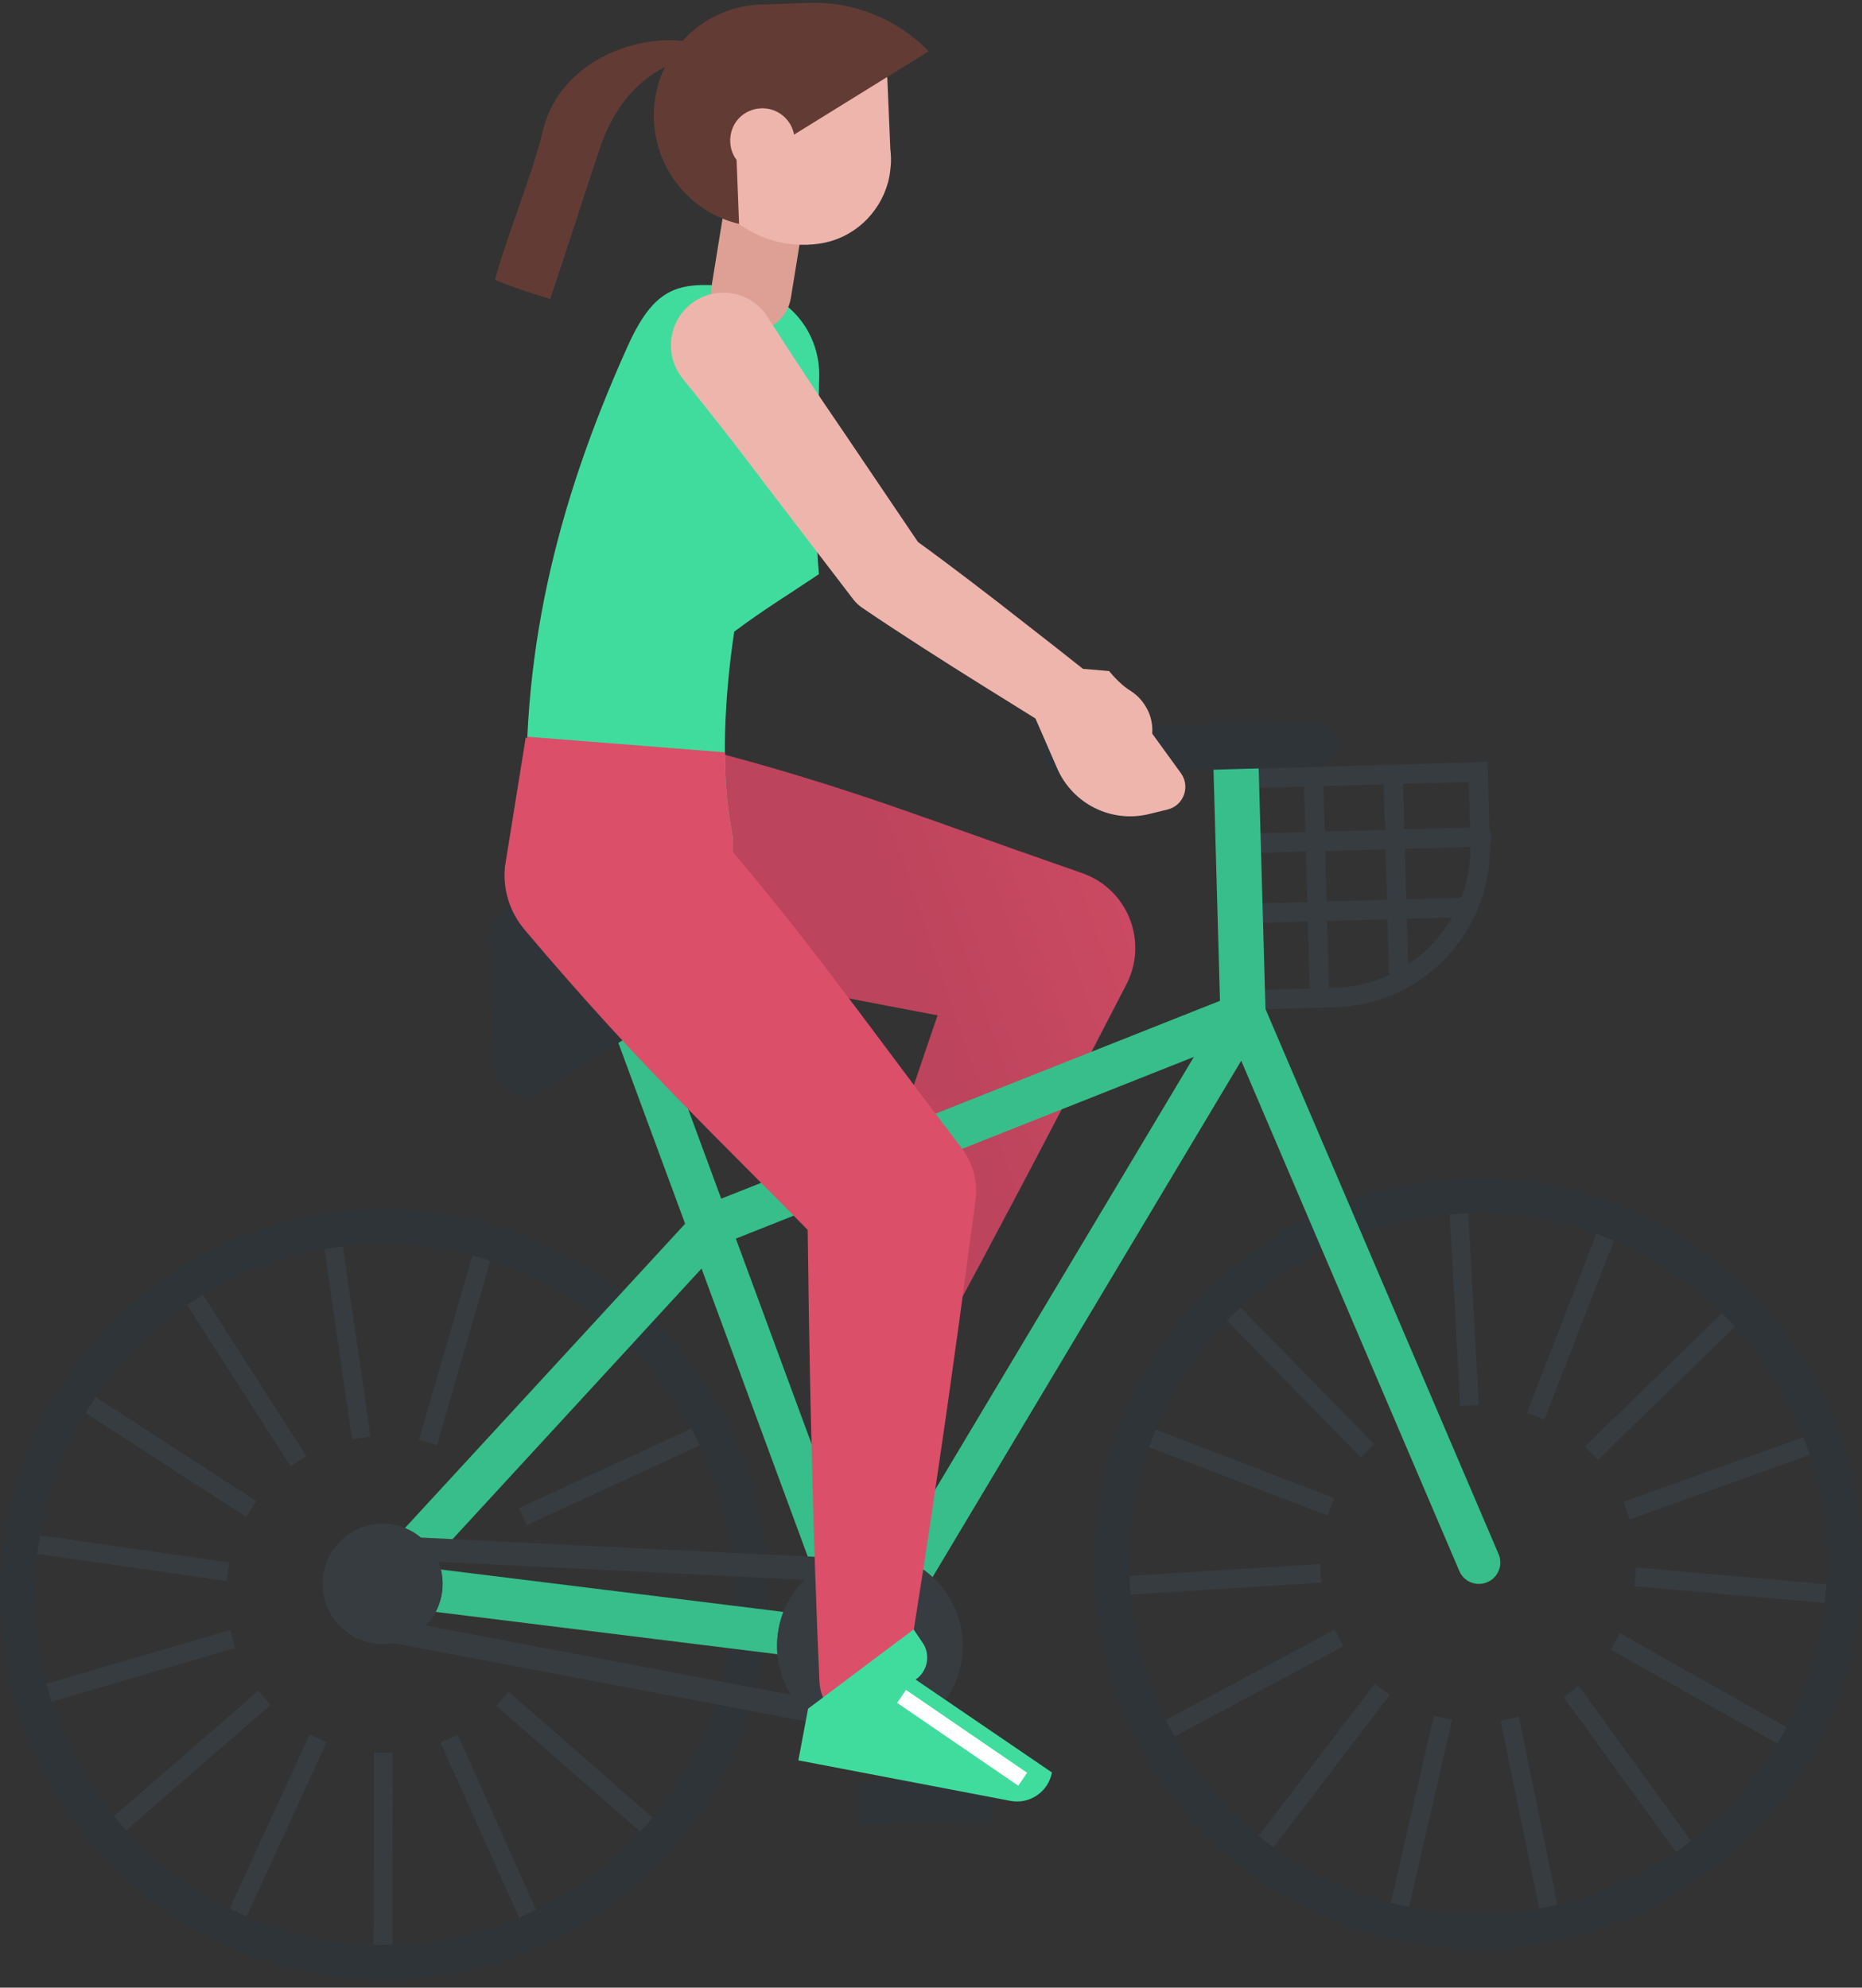 <svg width="178" height="190" viewBox="0 0 178 190" fill="none" xmlns="http://www.w3.org/2000/svg">
<rect x="0" y="0" width="178" height="190" fill="#333333" stroke="none"/>
<g clip-path="url(#clip0)">
<path d="M49.612 144.156L50.359 145.787L66.896 138.158C66.642 137.617 66.373 137.083 66.088 136.558L49.612 144.156Z" fill="#373C41"/>
<path d="M41.767 138.135L46.879 120.511C46.317 120.325 45.739 120.163 45.17 120.008L40.058 137.632L41.767 138.135Z" fill="#373C41"/>
<path d="M35.415 137.315L32.782 119.143C32.189 119.212 31.596 119.297 31.019 119.398L33.652 137.578L35.415 137.315Z" fill="#373C41"/>
<path d="M29.287 139.201L19.394 123.772C18.886 124.082 18.385 124.406 17.892 124.746L27.785 140.167L29.287 139.201Z" fill="#373C41"/>
<path d="M24.498 143.491L9.139 133.551C8.8 134.045 8.477 134.548 8.169 135.058L23.536 144.999L24.498 143.491Z" fill="#373C41"/>
<path d="M21.904 149.358L3.803 146.761C3.703 147.348 3.619 147.936 3.549 148.531L21.649 151.128L21.904 149.358Z" fill="#373C41"/>
<path d="M21.988 155.812L4.427 160.953C4.581 161.533 4.75 162.105 4.927 162.669L22.489 157.529L21.988 155.812Z" fill="#373C41"/>
<path d="M24.698 161.617L10.886 173.621C11.264 174.085 11.649 174.534 12.049 174.974L25.861 162.97L24.698 161.617Z" fill="#373C41"/>
<path d="M29.602 165.792L21.95 182.457C22.481 182.72 23.02 182.975 23.567 183.207L31.219 166.534L29.602 165.792Z" fill="#373C41"/>
<path d="M35.754 167.539L35.715 185.897C36.308 185.912 36.901 185.912 37.502 185.904L37.54 167.539H35.754Z" fill="#373C41"/>
<path d="M42.113 166.572L49.627 183.307C50.174 183.075 50.721 182.828 51.252 182.573L43.745 165.838L42.113 166.572Z" fill="#373C41"/>
<path d="M47.449 163.055L61.222 175.106C61.623 174.665 62.015 174.217 62.4 173.761L48.627 161.71L47.449 163.055Z" fill="#373C41"/>
<path d="M131.36 138.049L118.564 124.963C118.133 125.373 117.702 125.79 117.294 126.223L130.089 139.317L131.36 138.049Z" fill="#373C41"/>
<path d="M127.549 143.205L110.465 136.65C110.234 137.199 110.026 137.756 109.826 138.32L126.91 144.875L127.549 143.205Z" fill="#373C41"/>
<path d="M126.201 149.505L107.955 150.641C107.978 151.244 108.016 151.839 108.063 152.427L126.309 151.29L126.201 149.505Z" fill="#373C41"/>
<path d="M127.587 155.781L111.442 164.415C111.712 164.949 111.989 165.474 112.282 165.992L128.419 157.358L127.587 155.781Z" fill="#373C41"/>
<path d="M131.429 160.937L120.319 175.5C120.781 175.879 121.251 176.242 121.736 176.59L132.846 162.027L131.429 160.937Z" fill="#373C41"/>
<path d="M137.072 164.006L132.953 181.9C133.531 182.047 134.108 182.186 134.693 182.302L138.812 164.408L137.072 164.006Z" fill="#373C41"/>
<path d="M143.447 164.47L147.143 182.449C147.728 182.341 148.313 182.225 148.89 182.094L145.195 164.114L143.447 164.47Z" fill="#373C41"/>
<path d="M149.468 162.205L160.223 177.046C160.716 176.706 161.193 176.35 161.663 175.987L150.915 161.146L149.468 162.205Z" fill="#373C41"/>
<path d="M153.987 157.683L169.916 166.673C170.224 166.162 170.517 165.645 170.794 165.111L154.857 156.122L153.987 157.683Z" fill="#373C41"/>
<path d="M156.25 151.631L174.466 153.223C174.535 152.636 174.582 152.04 174.62 151.438L156.404 149.845L156.25 151.631Z" fill="#373C41"/>
<path d="M155.804 145.238L173.026 139.054C172.842 138.482 172.642 137.926 172.426 137.369L155.203 143.553L155.804 145.238Z" fill="#373C41"/>
<path d="M152.74 139.557L165.874 126.803C165.474 126.362 165.058 125.937 164.635 125.52L151.508 138.266L152.74 139.557Z" fill="#373C41"/>
<path d="M147.643 135.699L154.279 118.594C153.733 118.362 153.179 118.145 152.616 117.937L145.972 135.05L147.643 135.699Z" fill="#373C41"/>
<path d="M141.368 134.3L140.367 115.973C139.767 115.989 139.174 116.02 138.589 116.074L139.59 134.401L141.368 134.3Z" fill="#373C41"/>
<path d="M68.398 162.901C67.081 166.905 65.025 170.576 62.4 173.761C62.023 174.217 61.63 174.673 61.222 175.106C58.404 178.174 55.025 180.718 51.244 182.565C50.713 182.828 50.166 183.067 49.62 183.299C45.924 184.861 41.882 185.781 37.64 185.897C37.594 185.897 37.548 185.897 37.502 185.897C36.901 185.912 36.308 185.912 35.715 185.889C31.427 185.765 27.324 184.822 23.574 183.199C23.028 182.959 22.489 182.712 21.957 182.449C18.208 180.586 14.851 178.035 12.057 174.959C11.656 174.518 11.271 174.062 10.894 173.606C8.276 170.398 6.236 166.696 4.935 162.653C4.75 162.089 4.589 161.517 4.435 160.937C3.796 158.502 3.426 155.967 3.349 153.347C3.303 151.716 3.38 150.1 3.557 148.523C3.626 147.928 3.711 147.333 3.811 146.753C4.527 142.54 6.036 138.583 8.176 135.05C8.484 134.54 8.808 134.038 9.146 133.543C11.495 130.095 14.466 127.096 17.908 124.731C18.401 124.391 18.901 124.074 19.409 123.757C22.912 121.616 26.831 120.109 31.035 119.382C31.62 119.282 32.205 119.197 32.798 119.127C33.775 119.011 34.769 118.934 35.769 118.911C39.018 118.818 42.175 119.204 45.178 119.993C45.755 120.147 46.325 120.31 46.887 120.495C50.651 121.709 54.139 123.579 57.203 125.983L59.467 123.525C52.938 118.331 44.631 115.324 35.677 115.571C15.452 116.143 -0.547 133.133 0.023 153.439C0.593 173.745 17.515 189.808 37.74 189.236C53.754 188.787 67.104 178.043 71.7 163.519L68.398 162.901Z" fill="#2F3439"/>
<path d="M70.053 153.486L73.371 153.896C73.402 153.061 73.41 152.226 73.386 151.376C73.379 151.19 73.371 151.012 73.363 150.827L70.03 150.665C70.045 150.935 70.053 151.198 70.061 151.468C70.076 152.149 70.076 152.821 70.053 153.486Z" fill="#2F3439"/>
<path d="M69.676 157.552C69.506 158.634 69.291 159.708 69.021 160.752L72.301 161.37C72.578 160.249 72.809 159.113 72.986 157.954L69.676 157.552Z" fill="#2F3439"/>
<path d="M66.896 138.158C68.39 141.334 69.406 144.79 69.837 148.43L73.209 148.593C72.309 139.866 68.374 132.067 62.516 126.238L60.26 128.696C62.569 131.008 64.54 133.651 66.103 136.557C66.373 137.075 66.642 137.616 66.896 138.158Z" fill="#2F3439"/>
<path d="M177.985 148.423C177.415 128.117 160.493 112.054 140.267 112.626C136.256 112.742 132.407 113.5 128.827 114.806L130.143 117.882C132.815 116.932 135.64 116.306 138.581 116.066C139.166 116.02 139.759 115.981 140.36 115.965C144.656 115.842 148.79 116.553 152.609 117.936C153.171 118.137 153.725 118.362 154.272 118.594C158.144 120.24 161.647 122.605 164.619 125.519C165.043 125.937 165.458 126.362 165.859 126.803C168.653 129.856 170.894 133.427 172.411 137.361C172.626 137.918 172.826 138.482 173.011 139.046C173.989 142.038 174.559 145.215 174.651 148.508C174.682 149.489 174.659 150.463 174.605 151.422C174.566 152.017 174.52 152.612 174.451 153.207C173.973 157.451 172.703 161.47 170.786 165.103C170.509 165.629 170.216 166.155 169.908 166.665C167.753 170.259 164.943 173.421 161.647 175.987C161.178 176.35 160.7 176.706 160.208 177.046C156.836 179.388 153.001 181.119 148.875 182.086C148.297 182.217 147.712 182.341 147.127 182.441C145.533 182.727 143.901 182.897 142.231 182.944C139.644 183.013 137.118 182.789 134.686 182.294C134.1 182.178 133.523 182.039 132.946 181.892C128.857 180.833 125.062 179.001 121.728 176.574C121.243 176.226 120.774 175.863 120.312 175.484C117.086 172.856 114.353 169.641 112.274 165.992C111.981 165.474 111.697 164.949 111.435 164.415C109.61 160.752 108.432 156.709 108.055 152.427C108.001 151.831 107.963 151.236 107.947 150.641C107.947 150.564 107.939 150.479 107.939 150.401C107.824 146.173 108.494 142.1 109.826 138.328C110.026 137.763 110.234 137.207 110.465 136.658C112.081 132.754 114.407 129.222 117.294 126.215C117.709 125.782 118.133 125.365 118.564 124.955C120.889 122.775 123.53 120.928 126.402 119.482L125.085 116.406C112.628 122.59 104.198 135.653 104.613 150.494C105.183 170.8 122.106 186.863 142.331 186.291C162.556 185.719 178.554 168.736 177.985 148.423Z" fill="#2F3439"/>
<path d="M72.986 157.961L74.334 158.131C74.318 157.946 74.303 157.76 74.303 157.575C74.272 156.345 74.487 155.163 74.903 154.088L73.371 153.895L70.053 153.485L42.144 150.03C42.236 150.417 42.298 150.819 42.306 151.236C42.337 152.264 42.09 153.238 41.644 154.081L69.676 157.551L72.986 157.961Z" fill="#37BE8A"/>
<path d="M85.197 148.647L82.217 140.639L86.028 140.531L85.913 136.449L77.105 136.697L81.486 148.577C81.955 148.484 82.433 148.43 82.925 148.415C83.703 148.392 84.465 148.477 85.197 148.647Z" fill="#2F3439"/>
<path d="M85.197 148.647C84.465 148.477 83.703 148.392 82.925 148.415C82.433 148.431 81.955 148.485 81.486 148.577C81.039 148.662 80.6 148.786 80.177 148.933L77.228 148.786L73.202 148.593L69.83 148.431L43.268 147.132L40.242 146.985C39.788 146.606 39.272 146.289 38.718 146.065C38.01 145.779 37.232 145.625 36.416 145.648C33.252 145.741 30.757 148.384 30.85 151.561C30.942 154.738 33.575 157.242 36.739 157.15C37.024 157.142 37.301 157.103 37.571 157.057L68.398 162.901L71.693 163.527L78.322 164.787C79.784 165.745 81.54 166.286 83.418 166.232C83.672 166.224 83.919 166.201 84.165 166.178L81.07 157.861L84.881 156.431L87.991 164.802C90.501 163.163 92.126 160.296 92.033 157.072C91.964 154.568 90.863 152.334 89.162 150.757C88.161 149.837 86.952 149.142 85.612 148.755C85.482 148.717 85.335 148.678 85.197 148.647ZM72.301 161.378L69.021 160.759L40.704 155.387C41.074 155.001 41.39 154.56 41.644 154.081C42.09 153.231 42.337 152.264 42.306 151.236C42.29 150.819 42.236 150.417 42.144 150.031C42.083 149.775 41.998 149.536 41.906 149.296L70.022 150.672L73.356 150.834L76.905 151.005C76.035 151.87 75.342 152.921 74.888 154.081C74.472 155.163 74.249 156.338 74.287 157.567C74.295 157.753 74.303 157.938 74.318 158.124C74.441 159.538 74.903 160.86 75.604 162.004L72.301 161.378Z" fill="#373C41"/>
<path d="M84.881 156.431L81.07 157.853L84.165 166.178L85.682 170.251L81.871 170.36L81.986 174.441L94.921 174.078L94.805 169.996L89.978 170.128L87.999 164.802L84.881 156.431Z" fill="#2F3439"/>
<path d="M60.614 72.409C60.76 72.293 60.899 72.223 61.037 72.123C61.176 72.045 61.315 71.968 61.445 71.898C61.584 71.829 61.715 71.775 61.846 71.713L62.238 71.558C62.754 71.373 63.247 71.257 63.732 71.195C64.694 71.071 65.603 71.164 66.465 71.404L69.075 72.084L71.677 72.795C75.134 73.761 78.576 74.812 81.986 75.941L84.542 76.799L87.091 77.688C88.792 78.275 90.486 78.886 92.187 79.489L97.276 81.298L102.373 83.083L103.466 83.47C107.401 84.846 109.479 89.159 108.109 93.101C107.993 93.433 107.839 93.797 107.678 94.098L102.173 104.742C100.317 108.282 98.477 111.83 96.599 115.355L93.789 120.65L90.948 125.937C89.038 129.454 87.129 132.971 85.174 136.465C84.065 138.436 81.578 139.132 79.615 138.019C77.913 137.052 77.167 135.043 77.721 133.242C78.899 129.408 80.123 125.597 81.355 121.786L83.226 116.082L85.12 110.385C86.375 106.589 87.676 102.81 88.954 99.022L92.865 87.69L98.177 98.705L92.873 97.669L87.568 96.664C85.797 96.324 84.026 96 82.263 95.652L79.615 95.134L76.974 94.585C73.456 93.835 69.96 93.008 66.488 92.096L63.886 91.4L61.291 90.674C60.421 90.442 59.598 90.071 58.828 89.476C58.443 89.174 58.073 88.826 57.719 88.409L57.457 88.077C57.373 87.953 57.288 87.845 57.203 87.713C57.119 87.59 57.042 87.451 56.965 87.311C56.888 87.157 56.811 87.025 56.741 86.855C54.593 81.599 56.341 75.717 60.614 72.409Z" fill="url(#paint0_linear)"/>
<path d="M71.824 91.655C74.441 90.001 73.209 85.927 70.114 86.013L49.828 86.585C48.149 86.631 46.825 88.038 46.871 89.723L47.21 101.758C47.279 104.123 49.882 105.515 51.876 104.255L59.12 99.679L62.639 97.453L71.824 91.655Z" fill="#2F3439"/>
<path d="M120.674 95.729L120.989 96.463L127.68 96.278C133.662 96.108 138.751 92.467 141.076 87.327C141.191 87.188 141.268 87.01 141.291 86.824C142.077 84.915 142.485 82.813 142.423 80.617V80.54C142.531 80.385 142.6 80.192 142.592 79.984C142.585 79.775 142.508 79.589 142.392 79.435L142.208 72.841L118.179 73.522L118.803 95.721V95.783L120.674 95.729ZM134.131 74.921L140.414 74.743L140.537 79.102L134.255 79.28L134.131 74.921ZM134.301 81.135L140.575 80.957C140.583 82.666 140.275 84.305 139.698 85.812L134.432 85.959L134.301 81.135ZM134.493 87.814L138.812 87.69C137.781 89.491 136.333 91.037 134.609 92.189L134.493 87.814ZM126.509 75.137L132.276 74.975L132.399 79.334L126.633 79.497L126.509 75.137ZM126.686 81.352L132.453 81.189L132.592 86.013L126.825 86.175L126.686 81.352ZM126.871 88.03L132.638 87.868L132.784 93.155C132.784 93.171 132.792 93.186 132.792 93.209C131.213 93.936 129.466 94.369 127.626 94.415L127.048 94.43L126.871 88.03ZM120.081 75.315L124.662 75.183L124.785 79.543L120.204 79.674L120.081 75.315ZM120.258 81.529L124.839 81.398L124.977 86.222L120.396 86.353L120.258 81.529ZM120.443 88.216L125.023 88.084L125.201 94.485L120.62 94.616L120.443 88.216Z" fill="#373C41"/>
<path d="M143.262 148.562L130.143 117.882L128.827 114.806L120.981 96.463L120.974 96.44L120.265 71.288L115.946 71.411L116.624 95.667L68.944 114.582L62.631 97.468L59.113 99.694L65.495 116.978L59.459 123.533L57.196 125.991L38.718 146.057C39.272 146.282 39.788 146.598 40.242 146.977L43.268 147.124L60.237 128.689L62.492 126.231L67.066 121.26L77.213 148.778L80.162 148.925C80.585 148.771 81.016 148.655 81.47 148.57L77.09 136.689L70.345 118.4L114.129 101.032L85.605 148.747C86.944 149.134 88.153 149.83 89.154 150.749L118.656 101.395L125.07 116.406L126.386 119.483L139.505 150.17C139.844 150.966 140.622 151.43 141.43 151.406C141.676 151.399 141.93 151.345 142.177 151.244C143.224 150.796 143.701 149.598 143.262 148.562Z" fill="#37BE8A"/>
<path d="M125.832 73.297L101.865 73.978C100.672 74.009 99.678 73.066 99.64 71.868C99.602 70.669 100.548 69.672 101.742 69.634L125.709 68.953C126.902 68.922 127.895 69.865 127.934 71.064C127.964 72.269 127.025 73.267 125.832 73.297Z" fill="#2F3439"/>
<path d="M71.4 27.568C71.831 27.622 72.247 27.723 72.663 27.854C76.097 28.983 78.352 32.275 78.314 35.901C78.245 42.239 77.729 48.539 78.283 54.885C75.573 56.717 72.863 58.363 70.191 60.381C69.283 66.371 68.844 73.73 69.945 79.442C71.046 85.154 64.825 88.764 61.715 89.615C58.605 90.473 60.414 89.599 60.452 90.032C54.047 87.945 50.875 87.62 50.444 79.558C49.558 62.955 53.161 48.268 60.006 33.087C62.847 26.795 65.341 26.857 71.4 27.568Z" fill="#40DC9E"/>
<path d="M71.208 31.657C73.286 31.997 75.265 30.567 75.604 28.48L77.121 19.135C77.459 17.048 76.035 15.062 73.956 14.721C71.877 14.381 69.899 15.811 69.56 17.898L68.043 27.236C67.705 29.323 69.129 31.317 71.208 31.657Z" fill="#DEA095"/>
<path d="M72.393 3.065L84.82 7.378L85.112 14.242C85.12 14.366 85.135 14.489 85.15 14.613C85.174 14.922 85.181 15.224 85.174 15.533L85.135 16.005C85.089 16.491 85.02 16.971 84.889 17.442C84.065 20.441 81.563 22.822 78.337 23.286C78.306 23.294 78.275 23.294 78.252 23.301C72.285 24.121 66.796 19.784 66.25 13.693C65.834 9.133 68.413 4.905 72.393 3.065Z" fill="#EEB5AC"/>
<path d="M72.632 0.437C72.663 0.437 72.701 0.437 72.732 0.437L77.275 0.274C81.586 0.12 85.766 1.805 88.777 4.905L75.912 12.866C75.604 11.235 74.033 10.076 72.293 10.408C71.015 10.655 70.045 11.645 69.845 12.936C69.706 13.832 69.937 14.659 70.415 15.293L70.653 21.407C66.157 20.341 62.731 16.383 62.516 11.521C62.254 5.647 66.788 0.692 72.632 0.437Z" fill="#623C34"/>
<path d="M52.592 28.573C54.101 24.167 55.971 18.246 57.357 14.142C59.659 7.347 64.825 4.394 71.523 5.283C71.346 5.33 71.523 5.283 71.523 5.283C67.812 4.735 70.268 4.649 65.526 3.954C66.627 4.101 65.526 3.954 65.526 3.954C60.791 3.258 53.438 5.879 51.876 12.572C50.929 16.615 48.488 22.42 47.318 26.757C48.989 27.445 50.836 28.055 52.592 28.573Z" fill="#623C34"/>
<path d="M103.528 63.936C101.749 62.514 99.948 61.115 98.154 59.716L95.421 57.583L92.672 55.472C91.04 54.236 89.408 53.007 87.753 51.808L80.685 41.35C79.446 39.526 78.191 37.709 76.99 35.87C75.773 34.03 74.572 32.183 73.386 30.312C73.286 30.157 73.156 29.972 73.04 29.825C71.285 27.668 68.128 27.352 65.98 29.114C63.832 30.876 63.516 34.045 65.272 36.202C66.665 37.91 68.028 39.642 69.391 41.381C70.753 43.112 72.078 44.875 73.41 46.63L81.447 57.134L81.57 57.297C81.809 57.598 82.094 57.876 82.425 58.1C84.334 59.399 86.267 60.659 88.207 61.911L91.125 63.774L94.058 65.614C95.698 66.642 97.338 67.662 98.986 68.682L101.064 73.452C102.55 76.861 106.261 78.7 109.864 77.811L111.627 77.378C113.159 77 113.814 75.183 112.89 73.908L110.149 70.128C110.164 69.919 110.164 69.703 110.149 69.494C110.095 68.667 109.795 67.863 109.287 67.175C109.164 66.997 109.017 66.843 108.871 66.68C108.802 66.603 108.717 66.534 108.632 66.456C108.548 66.387 108.463 66.317 108.378 66.248C108.286 66.186 108.201 66.124 108.109 66.062L107.97 65.962L107.932 65.938L107.916 65.931L107.909 65.923L107.878 65.907C107.801 65.861 107.732 65.807 107.662 65.753C107.377 65.544 107.1 65.297 106.831 65.034C106.7 64.903 106.561 64.763 106.43 64.617C106.369 64.547 106.3 64.47 106.238 64.392L106.022 64.145" fill="#EEB5AC"/>
<path d="M91.964 109.797L91.294 108.916L87.676 104.131L84.08 99.331C82.879 97.731 81.686 96.123 80.477 94.539L78.668 92.15L76.836 89.777C74.641 86.971 72.393 84.204 70.099 81.483L70.061 81.097C70.084 80.563 70.053 80.014 69.945 79.442C69.499 77.139 69.314 74.557 69.298 71.914L50.42 70.422C50.42 70.468 50.42 70.515 50.413 70.561L50.259 70.491L48.249 82.983L48.265 83.006C48.249 83.153 48.249 83.284 48.234 83.423C48.234 83.593 48.226 83.756 48.234 83.918C48.234 84.08 48.257 84.235 48.265 84.389L48.319 84.838C48.403 85.425 48.55 85.959 48.734 86.453C49.104 87.451 49.651 88.301 50.305 89.051L52.245 91.331L54.208 93.588C56.834 96.587 59.528 99.532 62.285 102.423L64.363 104.58L66.465 106.721C67.859 108.151 69.275 109.565 70.684 110.98L74.911 115.231L77.213 117.566L77.321 125.481C77.398 129.408 77.451 133.327 77.559 137.253L77.706 143.143L77.883 149.033C78.021 152.96 78.152 156.887 78.345 160.821C78.437 162.7 79.807 164.331 81.732 164.655C83.957 165.042 86.067 163.542 86.444 161.308C87.106 157.428 87.707 153.548 88.315 149.667L89.192 143.839L90.047 138.011C90.624 134.123 91.148 130.242 91.695 126.354L93.265 114.69C93.473 113.028 93.065 111.25 91.964 109.797Z" fill="#DB4F69"/>
<path d="M87.337 155.758L77.251 163.333L76.32 168.273L96.591 172.145C98.431 172.501 100.21 171.28 100.564 169.432L87.529 160.551C88.684 159.762 88.985 158.185 88.199 157.026L87.337 155.758Z" fill="#40DC9E"/>
<path d="M86.606 161.538L85.765 162.777L97.345 170.697L98.186 169.458L86.606 161.538Z" fill="white"/>
</g>
<defs>
<linearGradient id="paint0_linear" x1="129.929" y1="85.106" x2="89.925" y2="98.836" gradientUnits="userSpaceOnUse">
<stop stop-color="#DB4F69"/>
<stop offset="1" stop-color="#BC445C"/>
</linearGradient>
<clipPath id="clip0">
<rect width="178" height="189" fill="white" transform="translate(0 0.259)"/>
</clipPath>
</defs>
</svg>
